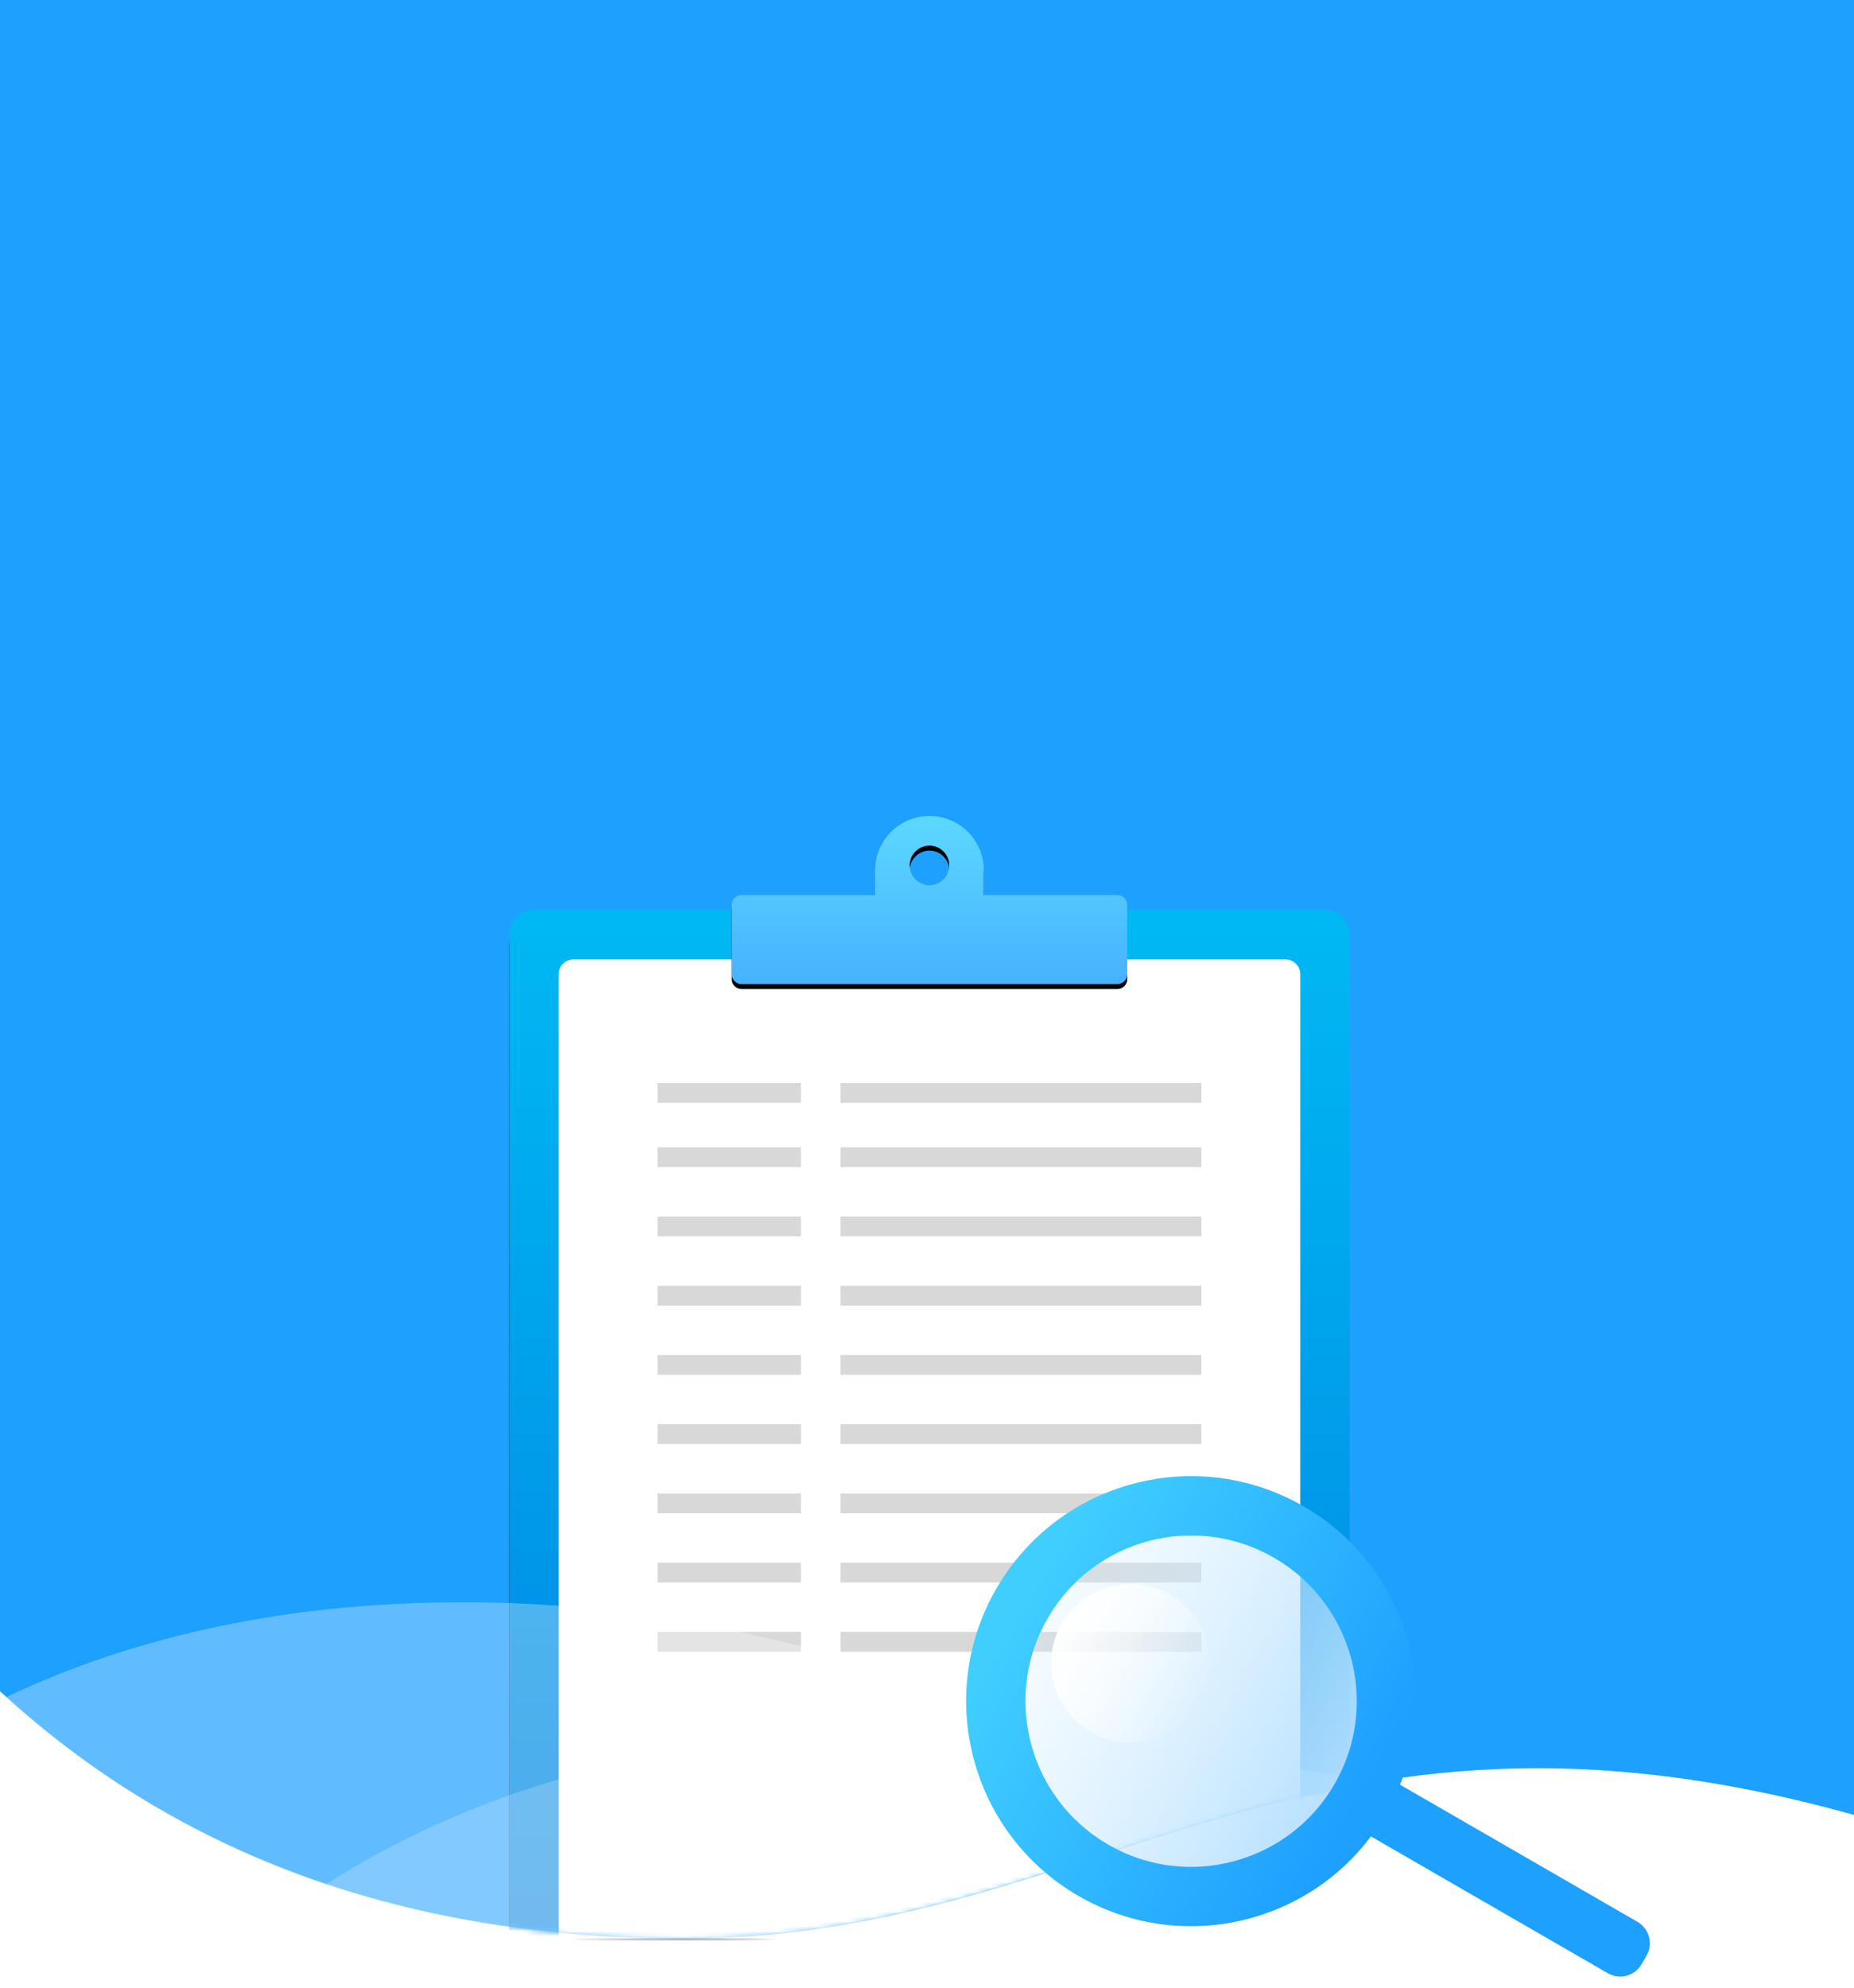 <?xml version="1.0" encoding="UTF-8"?>
<svg width="375px" height="402px" viewBox="0 0 375 402" version="1.1" xmlns="http://www.w3.org/2000/svg" xmlns:xlink="http://www.w3.org/1999/xlink">
    <!-- Generator: Sketch 53.1 (72631) - https://sketchapp.com -->
    <title>审核中</title>
    <desc>Created with Sketch.</desc>
    <defs>
        <path d="M0,282 L0,0 L375,0 L375,307 C263.244,275.781 222.25,332 138.277,332 C82.295,332 36.203,315.333 0,282 Z" id="path-1"></path>
        <linearGradient x1="50%" y1="0%" x2="50%" y2="100%" id="linearGradient-3">
            <stop stop-color="#00B9F3" offset="0%"></stop>
            <stop stop-color="#0083E3" offset="100%"></stop>
        </linearGradient>
        <path d="M5,19 L165,19 C167.761,19 170,21.239 170,24 L170,227 L0,227 L0,24 C-3.38176876e-16,21.239 2.239,19 5,19 Z" id="path-4"></path>
        <filter x="-4.1%" y="-2.4%" width="108.2%" height="106.7%" filterUnits="objectBoundingBox" id="filter-5">
            <feOffset dx="0" dy="2" in="SourceAlpha" result="shadowOffsetOuter1"></feOffset>
            <feGaussianBlur stdDeviation="2" in="shadowOffsetOuter1" result="shadowBlurOuter1"></feGaussianBlur>
            <feColorMatrix values="0 0 0 0 0.267   0 0 0 0 0.569   0 0 0 0 0.79  0 0 0 1 0" type="matrix" in="shadowBlurOuter1"></feColorMatrix>
        </filter>
        <linearGradient x1="50%" y1="0%" x2="50%" y2="100%" id="linearGradient-6">
            <stop stop-color="#5CD8FF" offset="0%"></stop>
            <stop stop-color="#47B1FF" offset="100%"></stop>
        </linearGradient>
        <path d="M74,16 L74,11 C74,4.925 78.925,1.11598369e-15 85,0 C91.075,-1.11598369e-15 96,4.925 96,11 L96,16 L123,16 C124.105,16 125,16.895 125,18 L125,32 C125,33.105 124.105,34 123,34 L47,34 C45.895,34 45,33.105 45,32 L45,18 C45,16.895 45.895,16 47,16 L74,16 Z M85,14 C87.209,14 89,12.209 89,10 C89,7.791 87.209,6 85,6 C82.791,6 81,7.791 81,10 C81,12.209 82.791,14 85,14 Z" id="path-7"></path>
        <filter x="-4.4%" y="-7.4%" width="108.8%" height="120.6%" filterUnits="objectBoundingBox" id="filter-8">
            <feOffset dx="0" dy="1" in="SourceAlpha" result="shadowOffsetOuter1"></feOffset>
            <feGaussianBlur stdDeviation="1" in="shadowOffsetOuter1" result="shadowBlurOuter1"></feGaussianBlur>
            <feColorMatrix values="0 0 0 0 0.275   0 0 0 0 0.569   0 0 0 0 0.784  0 0 0 0.6 0" type="matrix" in="shadowBlurOuter1"></feColorMatrix>
        </filter>
        <path d="M0,50 C36.203,16.667 82.295,1.96990347e-15 138.277,0 C222.25,0 263.244,56.219 375,25 L375,50 L0,50 Z" id="path-9"></path>
        <linearGradient x1="50%" y1="0%" x2="50%" y2="100%" id="linearGradient-11">
            <stop stop-color="#D9F1FF" stop-opacity="0.2" offset="0%"></stop>
            <stop stop-color="#B1DEFF" offset="100%"></stop>
        </linearGradient>
        <linearGradient x1="50%" y1="0%" x2="50%" y2="100%" id="linearGradient-12">
            <stop stop-color="#40CEFF" offset="0%"></stop>
            <stop stop-color="#1EA0FF" offset="100%"></stop>
        </linearGradient>
        <linearGradient x1="50%" y1="100%" x2="50%" y2="3.061617e-15%" id="linearGradient-13">
            <stop stop-color="#FFFFFF" stop-opacity="0" offset="0%"></stop>
            <stop stop-color="#FFFFFF" offset="100%"></stop>
        </linearGradient>
    </defs>
    <g id="Page-1" stroke="none" stroke-width="1" fill="none" fill-rule="evenodd">
        <g id="注册-提交审核" transform="translate(0, -64)">
            <g id="审核中" transform="translate(0, 64)">
                <path d="M0,342 L0,0 L375,0 L375,367 C263.244,335.781 222.25,392 138.277,392 C82.295,392 36.203,375.333 0,342 Z" id="Combined-Shape" fill="#1EA0FF"></path>
                <g id="Group-2" transform="translate(0, 60)">
                    <mask id="mask-2" fill="white">
                        <use xlink:href="#path-1"></use>
                    </mask>
                    <g id="Mask"></g>
                    <g mask="url(#mask-2)">
                        <g transform="translate(103, 105)">
                            <g id="Rectangle-28" fill="none">
                                <use fill="black" fill-opacity="1" filter="url(#filter-5)" xlink:href="#path-4"></use>
                                <use fill="url(#linearGradient-3)" fill-rule="evenodd" xlink:href="#path-4"></use>
                            </g>
                            <path d="M13,29 L157,29 C158.657,29 160,30.343 160,32 L160,227 L10,227 L10,32 C10,30.343 11.343,29 13,29 Z" id="Rectangle-28" fill="#FFFFFF" fill-rule="evenodd"></path>
                            <rect id="Rectangle-29" fill="#D8D8D8" fill-rule="evenodd" x="30" y="54" width="29" height="4"></rect>
                            <rect id="Rectangle-29-Copy-2" fill="#D8D8D8" fill-rule="evenodd" x="30" y="67" width="29" height="4"></rect>
                            <rect id="Rectangle-29-Copy" fill="#D8D8D8" fill-rule="evenodd" x="67" y="54" width="73" height="4"></rect>
                            <rect id="Rectangle-29-Copy-3" fill="#D8D8D8" fill-rule="evenodd" x="67" y="67" width="73" height="4"></rect>
                            <rect id="Rectangle-29-Copy-5" fill="#D8D8D8" fill-rule="evenodd" x="30" y="81" width="29" height="4"></rect>
                            <rect id="Rectangle-29-Copy-4" fill="#D8D8D8" fill-rule="evenodd" x="67" y="81" width="73" height="4"></rect>
                            <rect id="Rectangle-29-Copy-7" fill="#D8D8D8" fill-rule="evenodd" x="30" y="95" width="29" height="4"></rect>
                            <rect id="Rectangle-29-Copy-6" fill="#D8D8D8" fill-rule="evenodd" x="67" y="95" width="73" height="4"></rect>
                            <rect id="Rectangle-29-Copy-9" fill="#D8D8D8" fill-rule="evenodd" x="30" y="109" width="29" height="4"></rect>
                            <rect id="Rectangle-29-Copy-8" fill="#D8D8D8" fill-rule="evenodd" x="67" y="109" width="73" height="4"></rect>
                            <rect id="Rectangle-29-Copy-11" fill="#D8D8D8" fill-rule="evenodd" x="30" y="123" width="29" height="4"></rect>
                            <rect id="Rectangle-29-Copy-10" fill="#D8D8D8" fill-rule="evenodd" x="67" y="123" width="73" height="4"></rect>
                            <rect id="Rectangle-29-Copy-13" fill="#D8D8D8" fill-rule="evenodd" x="30" y="137" width="29" height="4"></rect>
                            <rect id="Rectangle-29-Copy-12" fill="#D8D8D8" fill-rule="evenodd" x="67" y="137" width="73" height="4"></rect>
                            <rect id="Rectangle-29-Copy-15" fill="#D8D8D8" fill-rule="evenodd" x="30" y="151" width="29" height="4"></rect>
                            <rect id="Rectangle-29-Copy-14" fill="#D8D8D8" fill-rule="evenodd" x="67" y="151" width="73" height="4"></rect>
                            <rect id="Rectangle-29-Copy-17" fill="#D8D8D8" fill-rule="evenodd" x="30" y="165" width="29" height="4"></rect>
                            <rect id="Rectangle-29-Copy-16" fill="#D8D8D8" fill-rule="evenodd" x="67" y="165" width="73" height="4"></rect>
                            <g id="Combined-Shape" fill="none">
                                <use fill="black" fill-opacity="1" filter="url(#filter-8)" xlink:href="#path-7"></use>
                                <use fill="url(#linearGradient-6)" fill-rule="evenodd" xlink:href="#path-7"></use>
                            </g>
                        </g>
                    </g>
                </g>
                <path d="M278.858,360.045 C228.961,367.95 192.482,392 137.646,392 C82.478,392 36.929,375.763 1,343.288 C28.097,330.429 59.002,324 93.717,324 C163.648,324 201.729,351.066 278.858,360.045 Z" id="Combined-Shape" fill="#FFFFFF" opacity="0.3"></path>
                <g id="Path-10-Copy-2" opacity="0.2" transform="translate(0, 342)">
                    <mask id="mask-10" fill="white">
                        <use xlink:href="#path-9"></use>
                    </mask>
                    <g id="Mask" transform="translate(187.5, 25) scale(1, -1) translate(-187.5, -25) "></g>
                    <path d="M40,59 C76.203,25.667 122.295,9 178.277,9 C262.25,9 303.244,65.219 415,34 L415,59 L40,59 Z" fill="#FFFFFF" mask="url(#mask-10)"></path>
                </g>
                <g id="Group" transform="translate(186, 290)">
                    <circle id="Oval-16" stroke="url(#linearGradient-12)" stroke-width="12" fill="url(#linearGradient-11)" transform="translate(54.921, 54) rotate(-60) translate(-54.921, -54) " cx="54.921" cy="54" r="39.5"></circle>
                    <path d="M116.958,56.817 L118.958,56.817 C121.719,56.817 123.958,59.056 123.958,61.817 L123.958,117.817 C123.958,120.578 121.719,122.817 118.958,122.817 L116.958,122.817 C114.197,122.817 111.958,120.578 111.958,117.817 L111.958,61.817 C111.958,59.056 114.197,56.817 116.958,56.817 Z" id="Rectangle-5" fill="#1EA0FF" transform="translate(117.958, 89.817) rotate(-60) translate(-117.958, -89.817) "></path>
                    <circle id="Oval-3" fill="url(#linearGradient-13)" transform="translate(42.614, 46.317) rotate(-60) translate(-42.614, -46.317) " cx="42.614" cy="46.317" r="16"></circle>
                </g>
            </g>
        </g>
    </g>
</svg>
